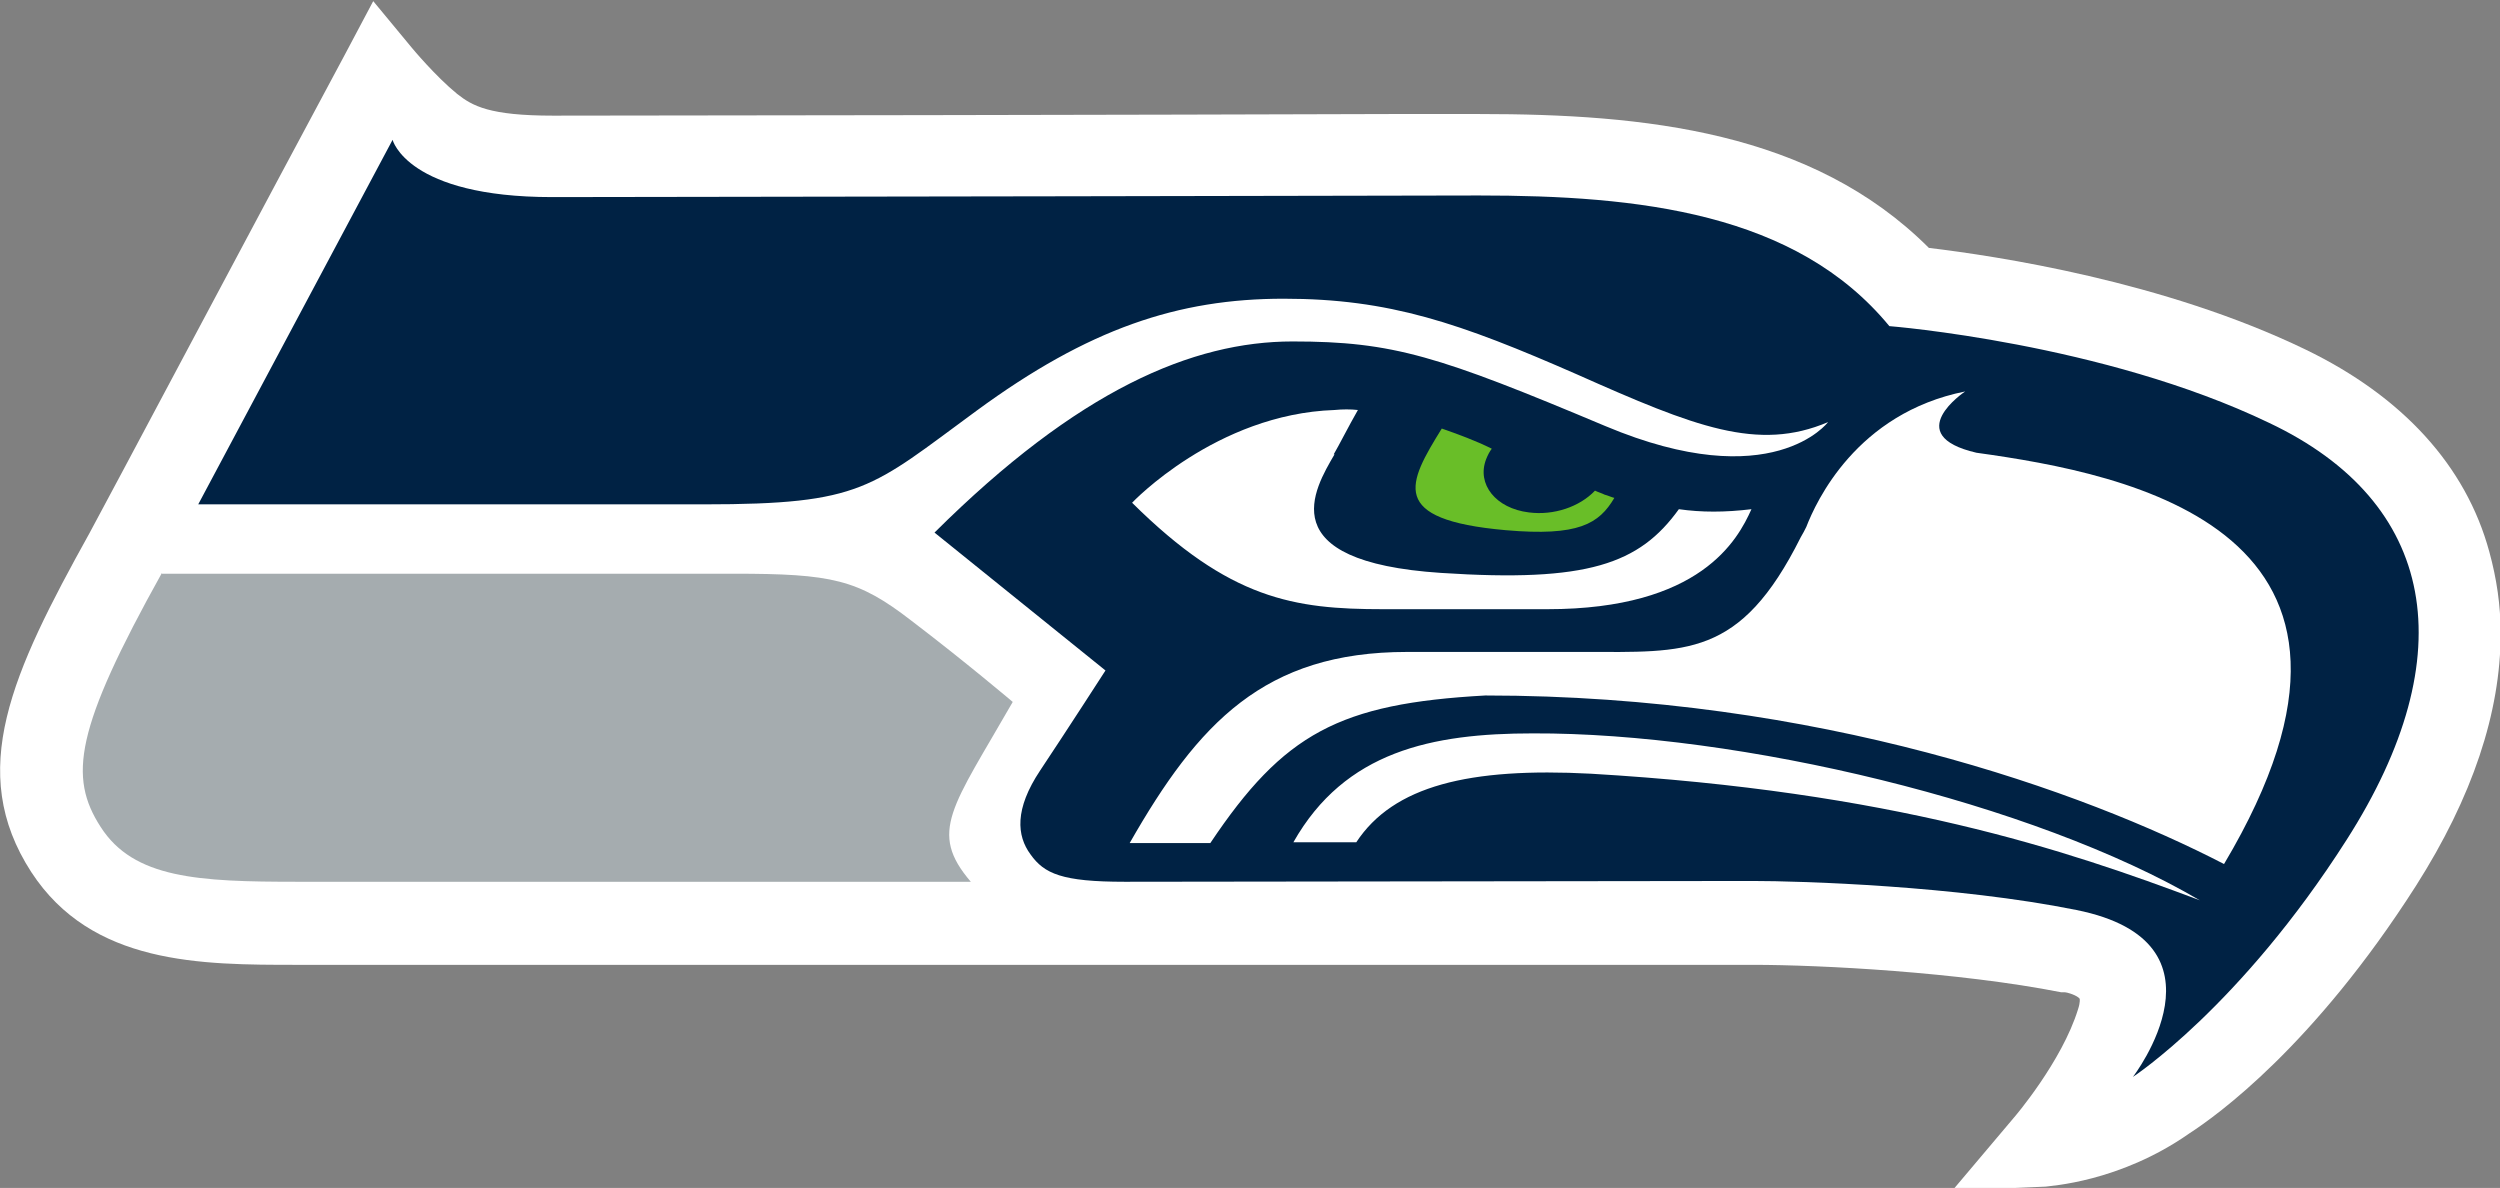 <?xml version="1.0" encoding="utf-8"?>
<!-- Generator: Adobe Illustrator 21.1.0, SVG Export Plug-In . SVG Version: 6.00 Build 0)  -->
<!DOCTYPE svg PUBLIC "-//W3C//DTD SVG 1.1//EN" "http://www.w3.org/Graphics/SVG/1.1/DTD/svg11.dtd">
<svg version="1.1"
	 id="Layer_1" xmlns:cc="http://creativecommons.org/ns#" xmlns:dc="http://purl.org/dc/elements/1.1/" xmlns:rdf="http://www.w3.org/1999/02/22-rdf-syntax-ns#"
	 xmlns="http://www.w3.org/2000/svg" xmlns:xlink="http://www.w3.org/1999/xlink" x="0px" y="0px" width="310px" height="147.3px"
	 viewBox="0 0 310 147.3" style="enable-background:new 0 0 310 147.3;" xml:space="preserve">
<rect x="0" y="0" width="310" height="147.3" fill="#808080" stroke="none"/>
<style type="text/css">
	.st0{fill:#FFFFFF;}
	.st1{fill:#002244;}
	.st2{fill:#69BE28;}
	.st3{fill:#A5ACAF;}
</style>
<g transform="translate(-293.62 -494.36)">
	<g>
		<path class="st0" d="M543.3,633c0.1-0.1,6-7,8-13.5c0.3-0.9,0.2-1.3,0.2-1.3c-0.3-0.4-1.5-0.8-1.9-0.8l-0.2,0l-0.2,0
			c-12.7-2.5-29.8-3.4-38.2-3.4H330.5c-12,0-25.5,0-33-11.5c-8.1-12.5-2.4-24.7,7.2-42c0.9-1.6,23.1-43.4,31.7-59.4l3.5-6.6l4.8,5.8
			c0,0,2.9,3.5,5.6,5.7c1.9,1.5,4,2.7,11.9,2.7c12.2,0,76.3-0.1,103.7-0.2c6.8,0,11,0,11.2,0c20.4,0,41.2,2.1,55.7,16.6
			c8.3,1,29.1,4.1,46.7,12.6c12,5.8,19.9,14.4,22.8,25.1c0.9,3.3,1.4,6.6,1.4,10.1c0,9.8-3.5,20.3-10.5,31.3
			c-12.7,19.9-24.7,28.5-28.1,30.7c-8.7,6.1-17.4,6.5-17.8,6.6l-11.6,0.5L543.3,633z"/>
		<path class="st0" d="M550.1,612.3c-13.7-2.7-31.6-3.5-39.2-3.5H330.5c-11.2,0-22.8,0-28.8-9.2c-6-9.3-2.8-18.5,7.4-36.8
			c0.8-1.4,31.7-59.5,31.7-59.5s3.2,3.9,6.3,6.4c3.1,2.5,6.4,3.8,15,3.8c15.3,0,113.9-0.2,114.9-0.2c20,0,40.2,2.1,53.4,16.4
			c6.8,0.7,28.8,3.6,46.9,12.3c10.6,5.1,17.6,12.6,20.2,21.9c0.8,2.8,1.2,5.7,1.2,8.8c0,8.8-3.3,18.5-9.7,28.6
			c-13.6,21.3-26.1,28.8-26.7,29.2c-7.7,5.4-15.2,5.7-15.2,5.7s6.7-7.7,9-15.3C558.4,613.2,550.1,612.3,550.1,612.3L550.1,612.3z"/>
		<path class="st1" d="M342.3,511.7l-24.1,45.2h62.7c19.7,0,20.7-2,33.8-11.6c13.9-10.2,25-13.9,38.1-13.9s21.8,3,36.4,9.4
			c14.6,6.5,22.4,9.6,31.1,5.9c0,0-6.9,9.2-27.6,0.5c-20.7-8.7-26.3-10.5-38.8-10.5c-12.4,0-26.6,6-44.4,23.7l21.2,17.1
			c0,0-4.9,7.6-8.1,12.4c-3.2,4.8-2.9,8.1-1.2,10.4c1.7,2.4,3.9,3.4,11.7,3.4c7.9,0,70.8-0.1,77.8-0.1c6.1,0,25.3,0.6,40.2,3.6
			c19.9,4,7,20.7,7,20.7s13.3-8.7,26.5-29.4c14.7-23,11.1-41.9-9.6-51.7c-20.6-9.9-47.1-12-47.1-12c-11.6-14.1-31.1-16.2-50.9-16.2
			c0,0-99.5,0.2-114.9,0.2C344.1,518.8,342.3,511.7,342.3,511.7L342.3,511.7z"/>
		<path class="st0" d="M537.3,542.9c-13.5,2.7-18.5,13.7-19.7,16.8c-0.2,0.4-0.4,0.8-0.7,1.3c-7.5,15-14.2,14.2-26.9,14.2h-21.9
			c-17.7,0-25.9,8.8-34.4,23.7h10c9.1-13.6,16-17.3,34.1-18.3c41.3,0,74.2,11.9,91.6,20.9c24.7-41.5-12-48.4-30.7-51
			C529.2,548.3,537.3,542.9,537.3,542.9z M459.1,545.2c-14.7,0.5-25.1,11.5-25.1,11.5c12.1,12,20.1,13.2,31.1,13.2h20.4
			c19,0,23.6-8.6,25.3-12.4c-3.3,0.4-6.2,0.4-9,0l0,0c-4.9,6.8-11.3,9.1-29.5,7.9c-21.2-1.4-15.7-10.4-13.2-14.7H459
			c0.7-1.2,1.8-3.4,3-5.5C461.1,545.1,460.1,545.1,459.1,545.2z M483.7,585.3c-12.5,0-23.3,2.2-29.7,13.5h7.8c4.6-7,14-9.3,29.1-8.5
			c37.3,2.2,58.8,9.4,75.5,15.7C545.8,593.9,509.2,585.2,483.7,585.3z"/>
		<path class="st2" d="M472.4,547.5c-4.2,6.8-6.7,11.3,7.9,12.6c9.1,0.8,11.6-0.8,13.5-4c-0.4-0.1-0.8-0.3-1.2-0.4
			c-0.4-0.2-0.8-0.3-1.2-0.5c-1.9,2-5.1,3.1-8.2,2.7c-4.1-0.5-6.5-3.5-5.3-6.6c0.2-0.5,0.4-0.9,0.7-1.3
			C476.6,549,474.4,548.2,472.4,547.5z"/>
		<path class="st3" d="M313.7,565.4c-10.8,19.4-11.6,25.3-7.6,31.5c4.1,6.4,12.1,6.8,24.4,6.8H414c-5.3-6.2-2.3-9.2,5.2-22.3
			c0,0-5.9-5-12.6-10.1c-6.6-5.1-9.8-5.8-22-5.8h-70.9V565.4z"/>
	</g>
</g>
</svg>
